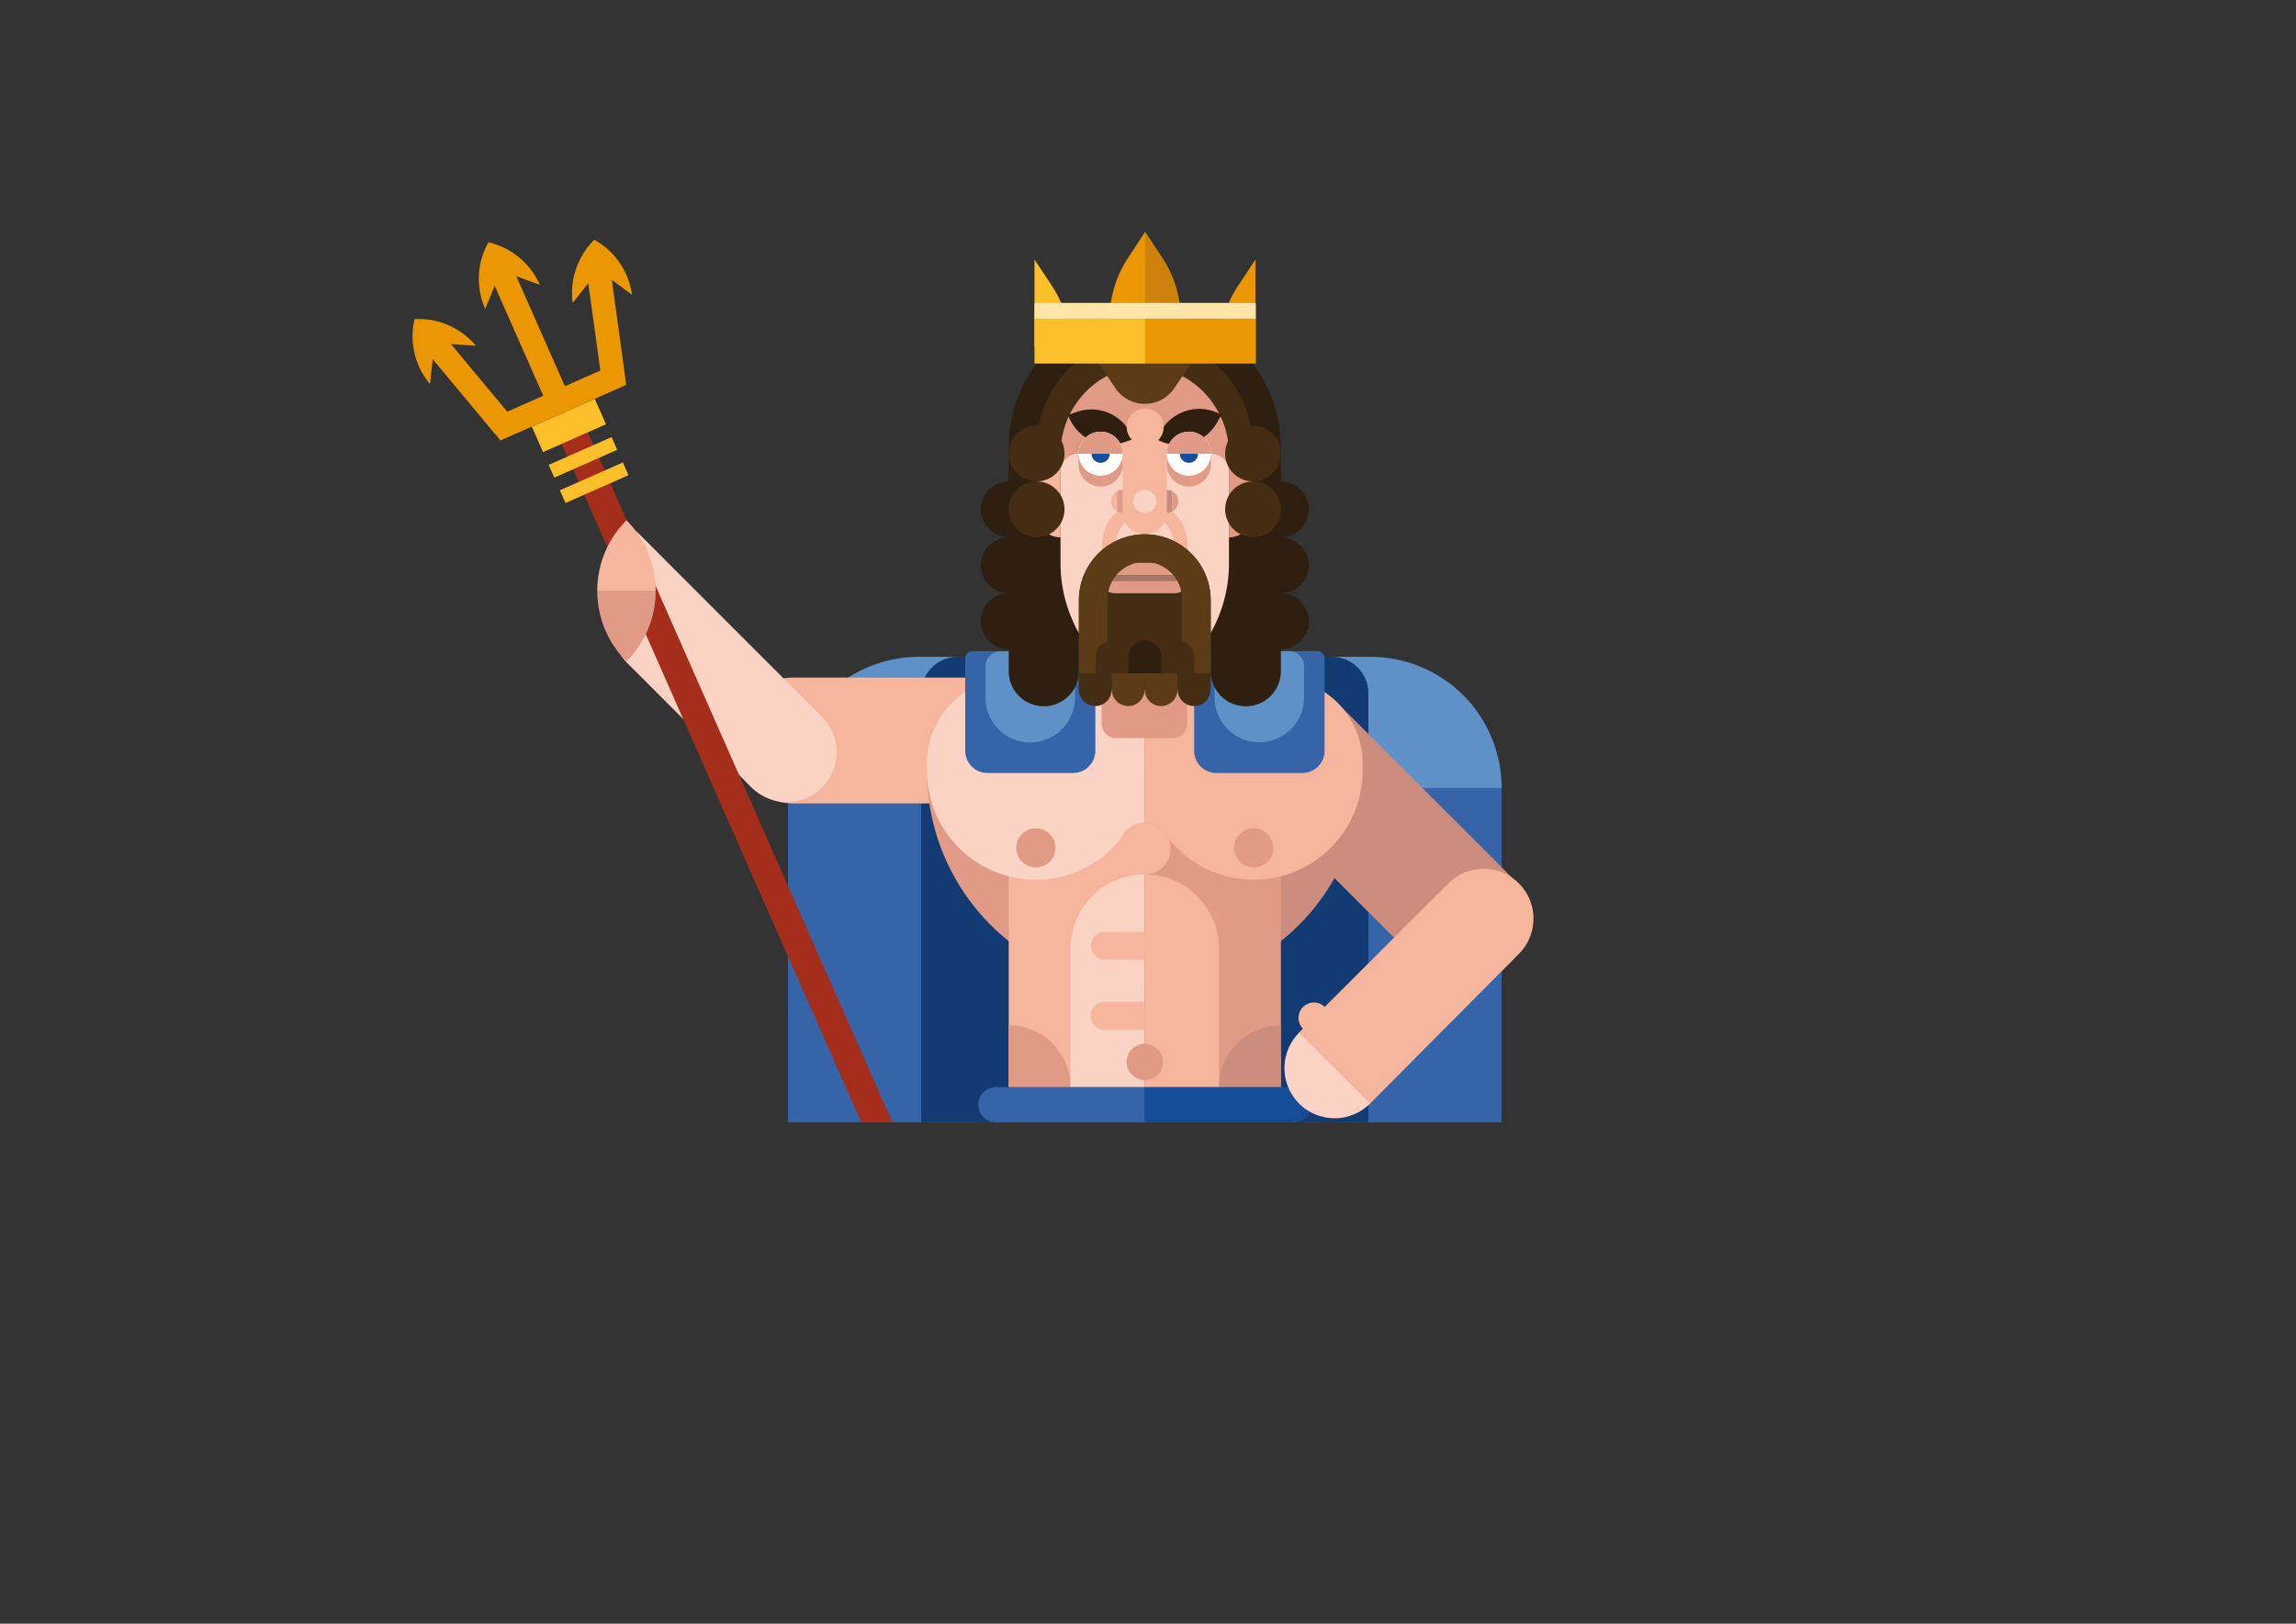 <svg id="Capa_1" data-name="Capa 1" xmlns="http://www.w3.org/2000/svg" viewBox="0 0 841.89 595.28"><rect x="0" y="0" width="841.89" height="595.28" fill="#333333" stroke="none"/><defs><style>.cls-1{fill:#3564a9;}.cls-2{fill:#5d91c8;}.cls-3{fill:#123b73;}.cls-4{fill:#cc8d7e;}.cls-5{fill:#ea9703;}.cls-6{fill:#f6b59d;}.cls-7{fill:#fad3c5;}.cls-8{fill:#e09a85;}.cls-9{fill:#2e1f10;}.cls-10{fill:#442d13;}.cls-11{fill:#fff;}.cls-12{fill:#164d98;}.cls-13{fill:#ca8a7b;}.cls-14{fill:#5c3c16;}.cls-15{fill:#a97565;}.cls-16{fill:#fbbf29;}.cls-17{fill:#cf810d;}.cls-18{fill:#ffe6a8;}.cls-19{fill:#a42e1b;}</style></defs><title>PROTEIC_Logo_AZUL_sintxt</title><rect class="cls-1" x="288.92" y="286.78" width="261.68" height="124.67"/><path class="cls-2" d="M288.92,288.87h0A48.06,48.06,0,0,1,337,240.8H434.5v48.06Z"/><path class="cls-2" d="M550.61,288.87h0a48.06,48.06,0,0,0-48.06-48.06H405v48.06Z"/><path class="cls-3" d="M501.76,254.15a13.34,13.34,0,0,0-13.34-13.34H351.12a13.34,13.34,0,0,0-13.34,13.34v157.3h164Z"/><path class="cls-4" d="M499.67,282.65a79.87,79.87,0,0,1-79.87,79.87V282.65Z"/><path class="cls-4" d="M553.22,320.55l-63.14-63.14-36.45,28.82,67,67a23.09,23.09,0,0,0,32.64,0h0A23.07,23.07,0,0,0,553.22,320.55Z"/><path class="cls-5" d="M454.07,104.62l6.27-9.47v31.79h-13A40.39,40.39,0,0,1,454.07,104.62Z"/><path class="cls-6" d="M392,248.41H404V236.5A11.91,11.91,0,0,1,392,248.41Z"/><path class="cls-6" d="M447.19,248.41h-11.9V236.5A11.91,11.91,0,0,0,447.19,248.41Z"/><path class="cls-6" d="M291,294.56h80.4V248.41H291a23.07,23.07,0,0,0-23.08,23.08h0A23.08,23.08,0,0,0,291,294.56Z"/><path class="cls-7" d="M301.44,262.84,234.6,196c-7.14-7.14,2.53,14.1-4.6,21.24a18.26,18.26,0,0,0,0,25.84l45.6,45.61a18.27,18.27,0,1,0,25.84-25.84Z"/><path class="cls-8" d="M339.88,282.65a79.87,79.87,0,0,0,79.87,79.87V282.65Z"/><rect class="cls-6" x="369.87" y="258.11" width="49.9" height="140.45"/><path class="cls-7" d="M419.77,320.58h0v78H392.53V347.82A27.24,27.24,0,0,1,419.77,320.58Z"/><path class="cls-6" d="M419.75,377.53H405a5.13,5.13,0,0,1-5.12-5.13h0a5.12,5.12,0,0,1,5.12-5.12h14.8Z"/><path class="cls-6" d="M420,351.85H405.16a5.13,5.13,0,0,1-5.13-5.13h0a5.13,5.13,0,0,1,5.13-5.12H420Z"/><path class="cls-8" d="M392.54,398.56a22.67,22.67,0,0,0-22.67-22.67v22.67Z"/><rect class="cls-8" x="419.77" y="258.11" width="49.91" height="140.45" transform="translate(889.45 656.67) rotate(180)"/><path class="cls-6" d="M419.77,320.58h0v78H447V347.82A27.24,27.24,0,0,0,419.77,320.58Z"/><path class="cls-6" d="M419.8,377.53h14.79a5.12,5.12,0,0,0,5.12-5.13h0a5.12,5.12,0,0,0-5.12-5.12H419.8Z"/><path class="cls-6" d="M419.75,351.85h14.79a5.13,5.13,0,0,0,5.12-5.13h0a5.12,5.12,0,0,0-5.12-5.12H419.75Z"/><path class="cls-4" d="M447,398.56a22.66,22.66,0,0,1,22.67-22.67v22.67Z"/><path class="cls-6" d="M422.35,302l-.35-.1c-.21-.06-.42-.1-.63-.14a9.25,9.25,0,0,0-1.59-.16h-.14a10.41,10.41,0,0,0-1.31.13,9.49,9.49,0,1,0,10.93,9.37,9.49,9.49,0,0,0-6.91-9.11Z"/><path class="cls-7" d="M371.35,248.41a31.47,31.47,0,0,0-31.47,31.47v2.71a40,40,0,0,0,39.95,39.95h0a39.82,39.82,0,0,0,31.09-14.94,9.5,9.5,0,0,1,7.41-5.89,10.3,10.3,0,0,1,1.31-.13h0V248.41Z"/><path class="cls-6" d="M468.2,248.41H419.64v53.17h.16a8.28,8.28,0,0,1,1.57.16c.21,0,.42.08.63.14l.35.1a9.48,9.48,0,0,1,6.19,5.52,39.81,39.81,0,0,0,31.18,15h0a39.94,39.94,0,0,0,39.94-39.95v-2.71A31.47,31.47,0,0,0,468.2,248.41Z"/><circle class="cls-8" cx="379.83" cy="310.82" r="7.18"/><ellipse class="cls-8" cx="459.72" cy="310.82" rx="7.18" ry="7.18"/><circle class="cls-8" cx="419.77" cy="389.33" r="6.66"/><path class="cls-8" d="M404,238.26h31.32a0,0,0,0,1,0,0v27.05A5.29,5.29,0,0,1,430,270.6H409.24a5.29,5.29,0,0,1-5.29-5.29V238.26A0,0,0,0,1,404,238.26Z"/><path class="cls-1" d="M437.9,238.72H483a2.69,2.69,0,0,1,2.69,2.69v33.83a8.15,8.15,0,0,1-8.15,8.15H446a8.14,8.14,0,0,1-8.14-8.14V238.72A0,0,0,0,1,437.9,238.72Z"/><path class="cls-2" d="M472.76,238.72H445.37v17a16.4,16.4,0,0,0,32.8,0V244.13A5.41,5.41,0,0,0,472.76,238.72Z"/><path class="cls-1" d="M362,238.72h31.46a8.15,8.15,0,0,1,8.15,8.15v33.83a2.69,2.69,0,0,1-2.69,2.69H353.89a0,0,0,0,1,0,0V246.86A8.14,8.14,0,0,1,362,238.72Z" transform="translate(755.53 522.1) rotate(-180)"/><path class="cls-2" d="M366.78,238.79h27.39v17a16.4,16.4,0,0,1-32.8,0V244.21A5.41,5.41,0,0,1,366.78,238.79Z"/><path class="cls-9" d="M456.81,258.93h0a12.86,12.86,0,0,0,12.86-12.86V172.95H443.94v73.11A12.86,12.86,0,0,0,456.81,258.93Z"/><circle class="cls-9" cx="369.87" cy="186.72" r="10.23"/><circle class="cls-9" cx="369.87" cy="207.25" r="10.23"/><path class="cls-9" d="M380.1,227.72a10.23,10.23,0,1,1-10.23-10.23A10.23,10.23,0,0,1,380.1,227.72Z"/><path class="cls-9" d="M419.75,113.78h0a49.88,49.88,0,0,0-49.88,49.88v17.1h99.76v-17.1A49.88,49.88,0,0,0,419.75,113.78Z"/><path class="cls-10" d="M438.51,128.56l.61,1-8.58,12.75a13,13,0,0,1-21.58,0l-8.58-12.75.6-1a39.46,39.46,0,0,0-20.7,34.73v13.53h78.94V163.3A39.47,39.47,0,0,0,438.51,128.56Z"/><path class="cls-9" d="M382.73,258.93h0a12.86,12.86,0,0,1-12.86-12.86V172.95H395.6v73.11A12.86,12.86,0,0,1,382.73,258.93Z"/><path class="cls-8" d="M450.65,197h0V166.33h0a8.58,8.58,0,0,1,8.58,8.58v13.53A8.58,8.58,0,0,1,450.65,197Z"/><path class="cls-6" d="M388.87,197h0V166.33h0a8.59,8.59,0,0,0-8.58,8.58v13.53A8.58,8.58,0,0,0,388.87,197Z"/><path class="cls-7" d="M388.87,206.52a52,52,0,0,0,15.22,36.75h31.33a52,52,0,0,0,15.22-36.75V166.34H388.87Z"/><path class="cls-8" d="M419.18,134.44c-17,.31-30.31,14.9-30.31,31.91h61.78C450.65,149.09,436.51,134.12,419.18,134.44Z"/><path class="cls-6" d="M419.77,188.8a10.69,10.69,0,0,1,10.68,10.68v38.15H409.1V199.48a10.69,10.69,0,0,1,10.67-10.68Zm0-5h0a15.65,15.65,0,0,0-15.65,15.65V242.6h31.3V199.48a15.66,15.66,0,0,0-15.66-15.65Z"/><path class="cls-6" d="M404.1,211.81s0,.06,0,.08l0,0Z"/><path class="cls-6" d="M435.42,211.89s0-.05,0-.08l0,0Z"/><path class="cls-8" d="M435.94,178.38h0a8.09,8.09,0,0,1-8.09-8.09v-3.35H444v3.35A8.09,8.09,0,0,1,435.94,178.38Z"/><path class="cls-8" d="M403.58,178.38h0a8.09,8.09,0,0,1-8.1-8.09v-3.35h16.18v3.35A8.09,8.09,0,0,1,403.58,178.38Z"/><path class="cls-6" d="M427.85,156.53H411.67v31.25a8.09,8.09,0,0,0,8.1,8.09h0a8.09,8.09,0,0,0,8.09-8.09Z"/><rect class="cls-6" x="408.96" y="158.06" width="22.93" height="8.28"/><path class="cls-9" d="M447.87,152.11h0l-1.73,3A16.18,16.18,0,0,1,424,160.95h0l1.74-3A16.18,16.18,0,0,1,447.87,152.11Z"/><circle class="cls-11" cx="435.94" cy="166.34" r="8.09"/><circle class="cls-12" cx="435.94" cy="166.34" r="3.35"/><path class="cls-8" d="M435.94,158.26a8.09,8.09,0,0,0-8.09,8.09H444A8.09,8.09,0,0,0,435.94,158.26Z"/><path class="cls-9" d="M415.5,161h0l-3.26,1.13a16.17,16.17,0,0,1-20.58-10h0l3.25-1.13A16.19,16.19,0,0,1,415.5,161Z"/><circle class="cls-11" cx="403.58" cy="166.34" r="8.09"/><ellipse class="cls-12" cx="403.58" cy="166.34" rx="3.35" ry="3.34"/><path class="cls-8" d="M403.58,158.26a8.09,8.09,0,0,0-8.1,8.09h16.18A8.09,8.09,0,0,0,403.58,158.26Z"/><circle class="cls-6" cx="419.92" cy="156.53" r="6.78"/><circle class="cls-7" cx="419.75" cy="183.83" r="4.23"/><path class="cls-8" d="M388.87,166.33v6.62a6.62,6.62,0,0,1,6.61-6.62Z"/><path class="cls-8" d="M450.65,166.33H444a6.62,6.62,0,0,1,6.61,6.62Z"/><path class="cls-8" d="M432.08,183.82a4.2,4.2,0,0,0-2.25-3.72v7.44A4.21,4.21,0,0,0,432.08,183.82Z"/><path class="cls-13" d="M427.85,179.59v8.47a4.19,4.19,0,0,0,2-.52v-7.44A4.19,4.19,0,0,0,427.85,179.59Z"/><path class="cls-6" d="M407.44,183.82a4.23,4.23,0,0,0,2.25,3.72v-7.44A4.23,4.23,0,0,0,407.44,183.82Z"/><path class="cls-8" d="M411.67,188.06v-8.47a4.21,4.21,0,0,0-2,.52v7.44A4.21,4.21,0,0,0,411.67,188.06Z"/><path class="cls-14" d="M409,142.31a13,13,0,0,0,21.58,0l9-13.19-1.05-.57a39.53,39.53,0,0,0-37.52,0l-1,.57Z"/><circle class="cls-10" cx="380.1" cy="186.72" r="10.23"/><circle class="cls-10" cx="380.1" cy="166.26" r="10.23"/><path class="cls-9" d="M459.45,186.72a10.22,10.22,0,1,0,10.22-10.23A10.22,10.22,0,0,0,459.45,186.72Z"/><path class="cls-9" d="M459.45,207.25A10.22,10.22,0,1,0,469.67,197,10.22,10.22,0,0,0,459.45,207.25Z"/><path class="cls-9" d="M459.45,227.72a10.22,10.22,0,1,0,10.22-10.23A10.23,10.23,0,0,0,459.45,227.72Z"/><ellipse class="cls-10" cx="459.45" cy="186.72" rx="10.22" ry="10.23"/><circle class="cls-10" cx="459.45" cy="166.26" r="10.22"/><path class="cls-10" d="M419.77,195.88a24.17,24.17,0,0,0-24.17,24.17v32.84h48.34V220.05A24.17,24.17,0,0,0,419.77,195.88Z"/><rect class="cls-15" x="404.12" y="210.87" width="31.3" height="2.04"/><path class="cls-8" d="M430.8,206.29H408.7a4.58,4.58,0,0,0-4.58,4.58h31.26A4.58,4.58,0,0,0,430.8,206.29Z"/><path class="cls-8" d="M430.8,217.49H408.7a4.58,4.58,0,0,1-4.58-4.58h31.26A4.58,4.58,0,0,1,430.8,217.49Z"/><path class="cls-10" d="M407.69,246.85H395.6v6a6,6,0,0,0,6,6h0a6,6,0,0,0,6-6Z"/><path class="cls-14" d="M419.77,246.85H407.69v6a6,6,0,0,0,6,6h0a6,6,0,0,0,6-6Z"/><path class="cls-14" d="M431.86,246.85H419.77v6a6,6,0,0,0,6,6h0a6,6,0,0,0,6-6Z"/><path class="cls-10" d="M443.94,246.85H431.86v6a6,6,0,0,0,6,6h0a6,6,0,0,0,6-6Z"/><path class="cls-14" d="M443.94,220.05a24.17,24.17,0,1,0-48.34,0v26.8h10.51v-26.8a13.67,13.67,0,1,1,27.33,0v26.8h10.5Z"/><path class="cls-10" d="M401.65,246.85h12.08v-6a6,6,0,0,0-6-6h0a6,6,0,0,0-6,6Z"/><path class="cls-9" d="M413.73,246.85h12.09v-6a6,6,0,0,0-6-6h0a6,6,0,0,0-6,6Z"/><path class="cls-10" d="M425.82,246.85H437.9v-6a6,6,0,0,0-6-6h0a6,6,0,0,0-6,6Z"/><rect class="cls-16" x="379.33" y="116.83" width="40.59" height="16.46"/><rect class="cls-5" x="419.92" y="116.83" width="40.59" height="16.46"/><path class="cls-5" d="M413.64,94.51,419.92,85v31.79h-13A40.39,40.39,0,0,1,413.64,94.51Z"/><path class="cls-17" d="M426.2,94.51,419.92,85v31.79h13A40.33,40.33,0,0,0,426.2,94.51Z"/><path class="cls-16" d="M385.61,104.62l-6.28-9.47v31.79h13A40.39,40.39,0,0,0,385.61,104.62Z"/><rect class="cls-18" x="379.33" y="111.05" width="81.17" height="5.78"/><polygon class="cls-19" points="201.86 153.39 315.77 411.44 327.2 411.44 211.42 149.16 201.86 153.39"/><rect class="cls-16" x="195.99" y="150.88" width="25.23" height="10.2" transform="translate(-45.24 97.58) rotate(-23.83)"/><rect class="cls-16" x="201.14" y="165.09" width="25.23" height="5.1" transform="translate(-49.51 100.68) rotate(-23.83)"/><rect class="cls-16" x="205.26" y="174.42" width="25.23" height="5.1" transform="translate(-52.93 103.12) rotate(-23.83)"/><path class="cls-5" d="M217.92,87.9A27.37,27.37,0,0,0,210,111.06v0l5.71-7.21,4.42,32-13,5.74-17.81-40.32,8.63,3.15h0a27.36,27.36,0,0,0-18.86-15.6,27.34,27.34,0,0,0-1.18,24.45v0l3.48-8.5,17.81,40.32L186,150.93l-20.66-24.81,9.17.64h0A27.35,27.35,0,0,0,152,117a27.35,27.35,0,0,0,5.66,23.81v0l1-9.14,22.94,27.55.06-.05,1.83,2.31,46.1-20.36-1.18-9,0,0-4.08-29.5,7.42,5.43v0A27.34,27.34,0,0,0,217.92,87.9Z"/><path class="cls-6" d="M229.72,190.75h0A36.45,36.45,0,0,0,219,216.53h21.42A36.44,36.44,0,0,0,229.72,190.75Z"/><path class="cls-8" d="M219,216.53a36.46,36.46,0,0,0,10.71,25.93h0a36.47,36.47,0,0,0,10.71-25.93Z"/><path class="cls-6" d="M531.09,323.87l-54.77,54.68s-2.7,14.37,4.43,21.5,21.62,4.54,21.62,4.54l54.57-54.88a18.27,18.27,0,0,0-25.84-25.84Z"/><circle class="cls-6" cx="481.77" cy="373.18" r="5.64"/><path class="cls-1" d="M365.18,398.56a6.45,6.45,0,0,0-6.44,6.44h0a6.45,6.45,0,0,0,6.44,6.45H419.8V398.56Z"/><path class="cls-12" d="M474.42,398.56H419.8v12.89h54.62a6.45,6.45,0,0,0,6.45-6.45h0A6.44,6.44,0,0,0,474.42,398.56Z"/><path class="cls-7" d="M502.36,404.59h0l-26-26h0a18.41,18.41,0,0,0,0,26h0A18.41,18.41,0,0,0,502.36,404.59Z"/></svg>